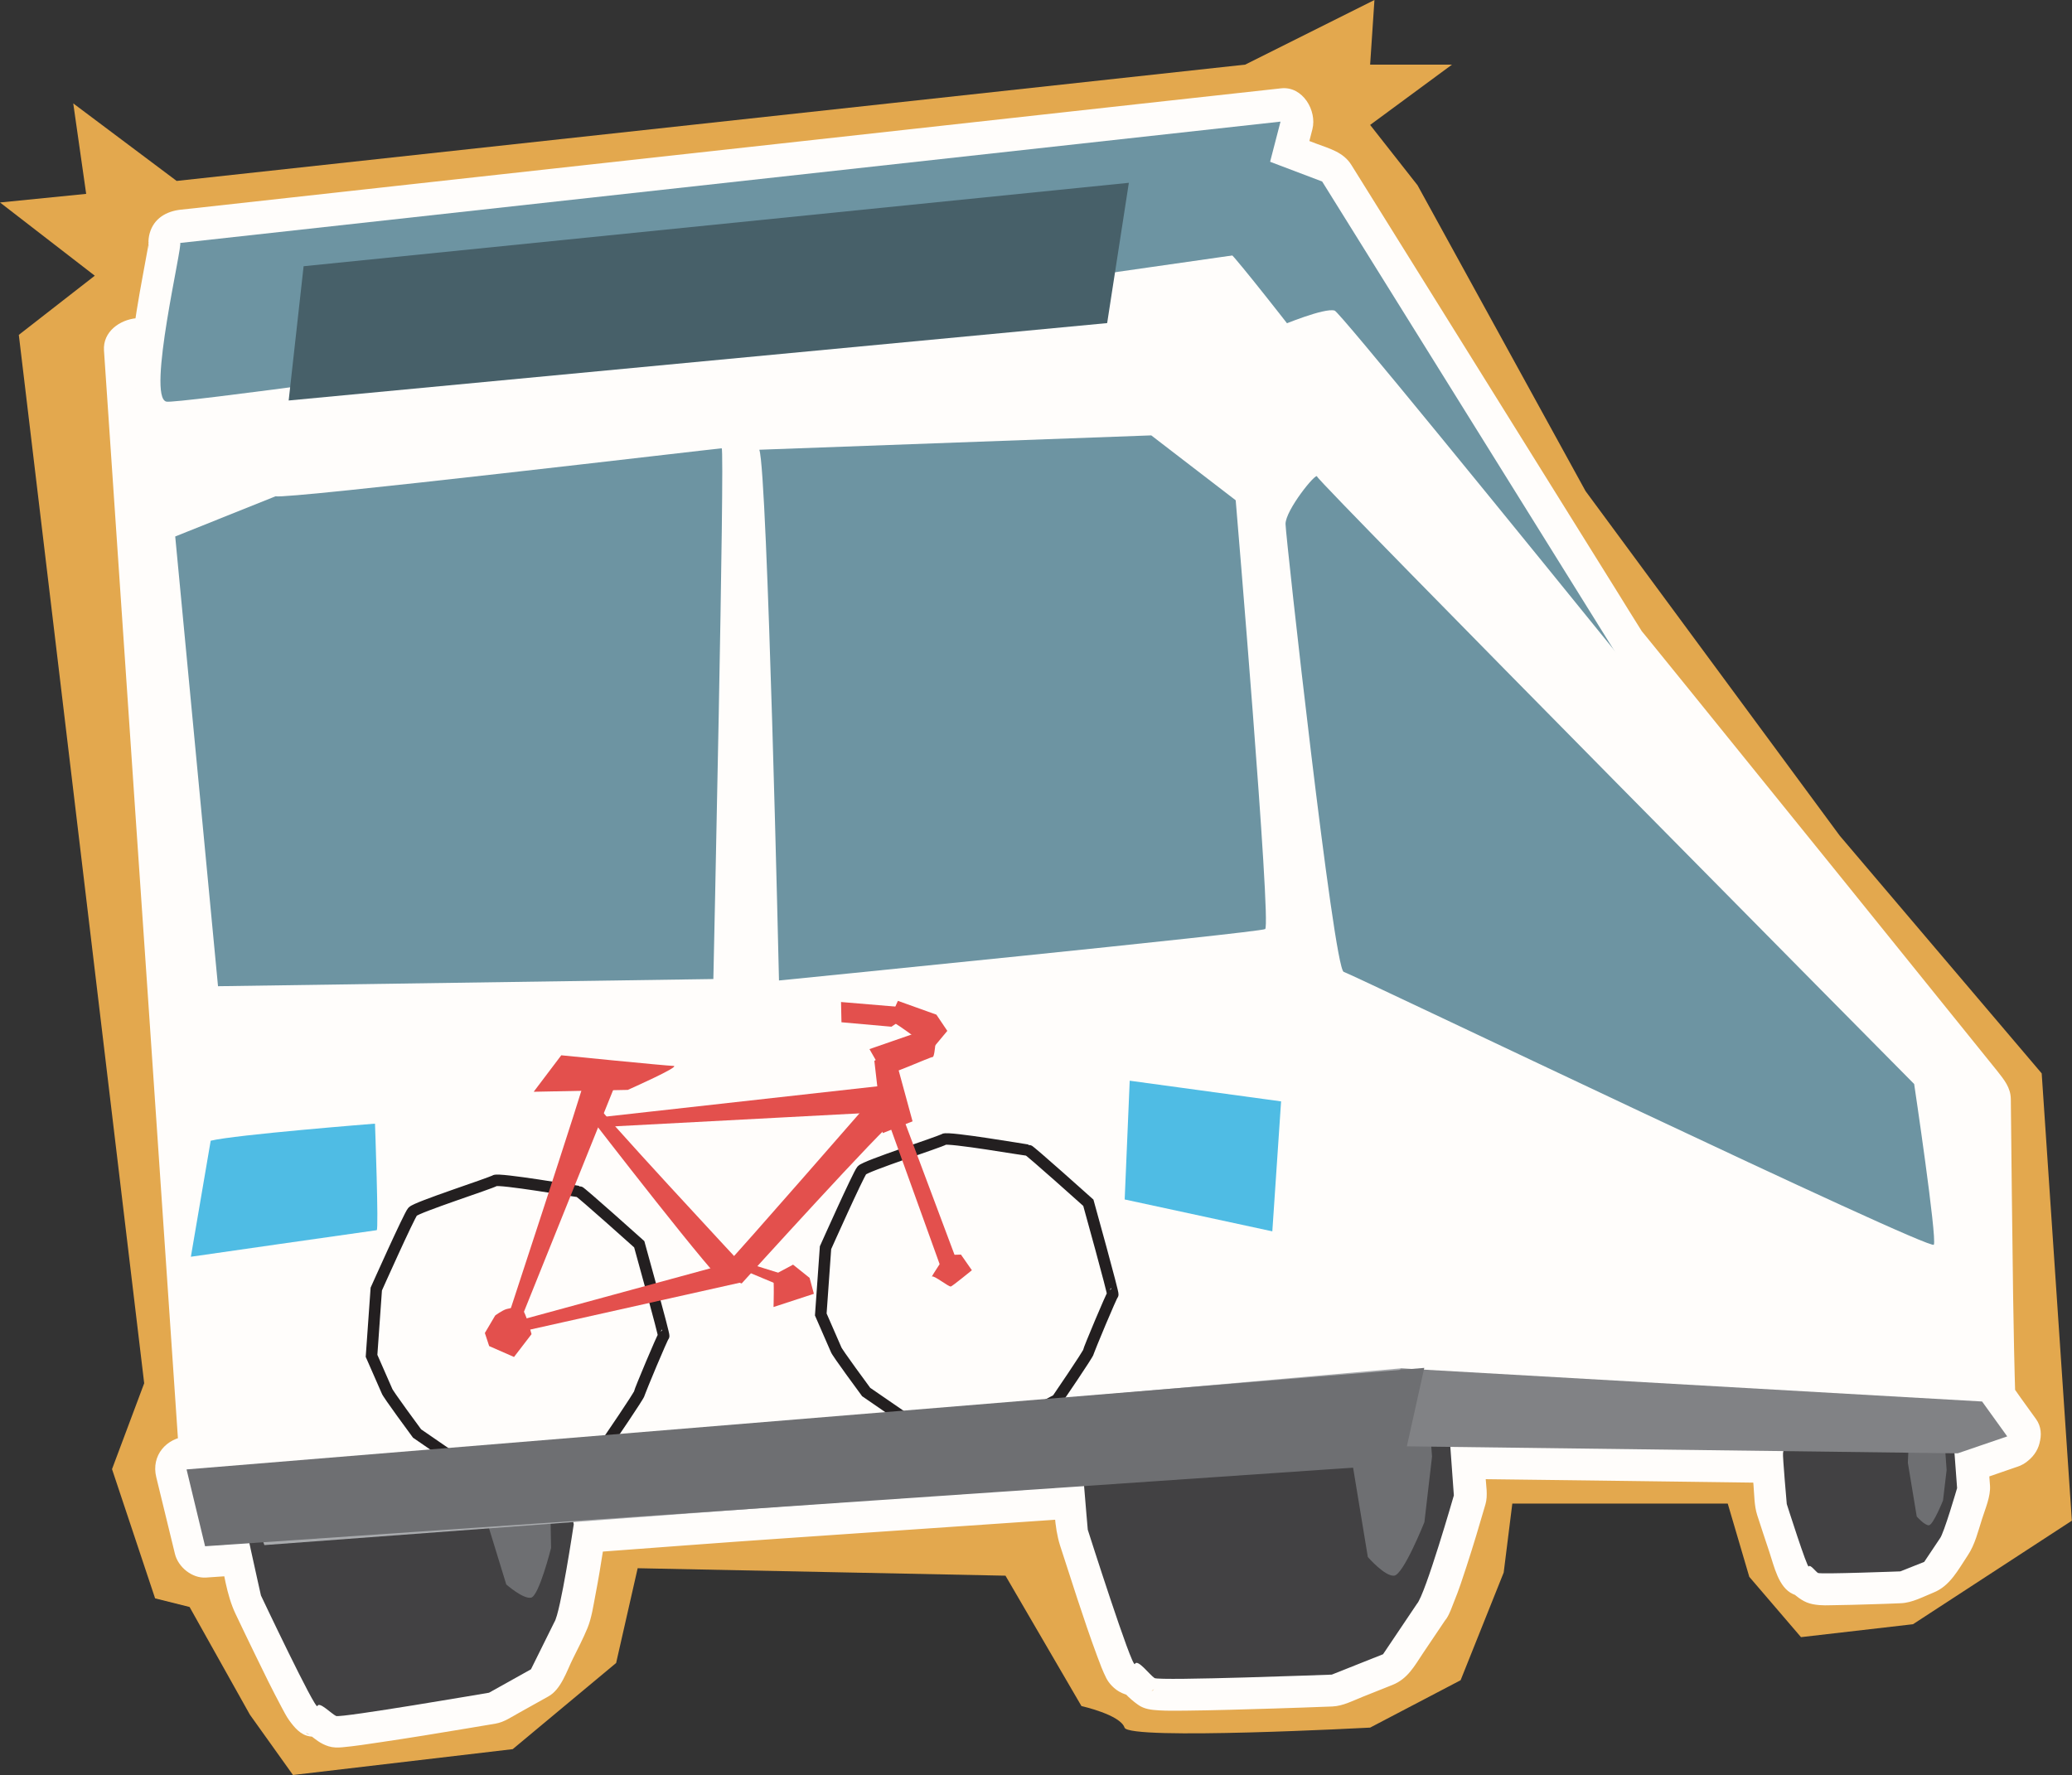 <?xml version="1.0" encoding="utf-8"?>
<!-- Generator: Adobe Illustrator 18.0.0, SVG Export Plug-In . SVG Version: 6.00 Build 0)  -->
<!DOCTYPE svg PUBLIC "-//W3C//DTD SVG 1.1//EN" "http://www.w3.org/Graphics/SVG/1.1/DTD/svg11.dtd">
<svg version="1.1" id="Layer_1" xmlns="http://www.w3.org/2000/svg" xmlns:xlink="http://www.w3.org/1999/xlink" x="0px" y="0px"
	 viewBox="0 0 1442.7 1236.1" enable-background="new 0 0 1442.7 1236.1" xml:space="preserve">
<rect x="0" y="0" width="1442.7" height="1236.1" fill="#333333" stroke="none"/>
<g>
	<path fill="#E3A84E" d="M123,126L51,72l9,63l-60,6l66,51l-52.9,41.2l87.3,730.1L78,1023.1l30,90l24,6l42,75l30,42l153-18l72-60
		l15-66l256.1,5.2l52.9,90.8c0,0,27,6,30,15c3,9,171,0,171,0l63-33l30-75l6-48h150l15,51l36,42l78-9l110.6-72.1l-21-311.5
		l-140.6-165.5l-177-240l-117-213l-33-42l57-42h-57l3-45l-90,45L123,126z"/>
	<g>
		<path fill="#FFFDFB" d="M1398.3,999.7l-17.5-24.3h0c-1.8-57.5-3.1-210-3.1-210s-132.5-164.5-253.3-313.6l-203.1-326L885,112
			l7.2-28l-766.2,84.6c1.4,0-8,41.6-12,73.7l-19,1.8l52.7,777.2l-17.2,1.4l13,53.4l30.9-2.1c3.8,17.5,8.1,36.4,8.1,36.4
			s38.1,80.5,39.3,77c1.2-3.5,9.8,5.4,13,6.9s106.5-16.2,106.5-16.2l29.2-16.3l16.3-32.9c4.3-6.4,13.5-68.1,13.5-68.1l-0.3-1.4
			l116.8-8.7l238.8-16.3c1.3,16.2,2.6,30.4,2.6,30.4s31,97.4,32.8,93.5c1.9-3.8,10.3,7.6,13.7,9.8c3.4,2.1,123.4-2.4,123.4-2.4
			l35.6-14.2l23.6-35.1c5.9-6.6,25.7-75.5,25.7-75.5l-2.5-33.8l231.9,2.9c-0.1,0.7-0.2,1.2-0.3,1.3c-0.4,1.7,2.6,35.5,2.6,35.5
			s14.4,45.3,15.3,43.5c0.9-1.8,4.8,3.5,6.4,4.5c1.6,1,57.4-1.1,57.4-1.1l16.6-6.6l10.9-16.3c2.7-3.1,12-35.1,12-35.1l-1.8-24.2
			l2.4,0L1398.3,999.7z"/>
		<g>
			<path fill="#FFFDFB" d="M1417.7,988.3c-3.5-4.9-7.1-9.8-10.6-14.7c-6.7-9.4-13-20.7-26.3-20.7c7.5,7.5,15,15,22.5,22.5
				c-1.5-48.2-1.9-96.4-2.5-144.6c-0.2-18.7-0.4-37.5-0.6-56.2c0-3.1-0.1-6.1-0.1-9.2c-0.1-8.1-4.8-13.6-9.4-19.5
				c-71.9-89.3-144-178.5-216.1-267.6c-6-7.4-12-14.8-18-22.2c-3-3.7-6-7.4-9-11.1c-1.5-1.8-3-3.7-4.5-5.5c-4-4.9,0.5,0.8,0.5,0.8
				c-0.8-1.2-1.5-2.5-2.3-3.7c-4.8-7.7-9.6-15.3-14.3-23c-18.4-29.6-36.9-59.2-55.3-88.8C1032,261,992.3,197.2,952.5,133.4
				c-3.9-6.2-7.7-12.4-11.6-18.6c-5.5-8.8-15.1-11.3-24.2-14.7c-8.6-3.3-17.2-6.5-25.8-9.8c5.2,9.2,10.5,18.5,15.7,27.7
				c2.4-9.3,4.8-18.6,7.2-28c3.3-12.9-6.7-30.1-21.7-28.5c-33,3.6-66.1,7.3-99.1,10.9c-75.7,8.4-151.5,16.7-227.2,25.1
				c-83.5,9.2-166.9,18.4-250.4,27.6c-56.1,6.2-112.3,12.4-168.4,18.6c-7,0.8-14.1,1.6-21.1,2.3c-10.1,1.1-18.8,6.1-21.7,16.5
				c-2.8,10.1,1.8,19.9,10.3,25.4c0,0,0,0,0.1,0c-3.4-4.5-6.9-9-10.3-13.4c-1.8-5.5-0.6-7.4-0.8-4.8c-0.1,1.8-0.7,5,0.5-3.4
				c-0.3,2-0.7,4.1-1,6.1c-1.1,6.2-2.3,12.3-3.4,18.5c-3.2,17.1-6,34.2-8.2,51.4c7.5-7.5,15-15,22.5-22.5c-6.3,0.6-12.7,1.2-19,1.8
				c-11.5,1.1-23.4,9.4-22.5,22.5c2.2,32.9,4.5,65.8,6.7,98.7c5.1,75.7,10.3,151.4,15.4,227.1C100.3,654,106,738,111.7,822.1
				c3.9,58,7.9,115.9,11.8,173.9c0.6,8.4,1.1,16.9,1.7,25.3c7.5-7.5,15-15,22.5-22.5c-5.7,0.5-11.5,0.9-17.2,1.4
				c-14.7,1.2-25.4,13.4-21.7,28.5c4.3,17.8,8.7,35.6,13,53.4c2.2,9.2,12,17.2,21.7,16.5c10.3-0.7,20.6-1.4,30.9-2.1
				c-7.2-5.5-14.5-11-21.7-16.5c3.1,14.5,4.9,30.4,11.3,43.9c4.6,9.7,9.3,19.4,14,29.1c5.8,12,11.7,24,18,35.8
				c1.7,3.1,3.3,6.4,5.4,9.3c3.5,4.8,7.8,10.1,14.2,11.1c11,1.7,20-1.3,25.9-11c-2.7,2.7-5.4,5.4-8.1,8.1c0.2-0.1,0.3-0.2,0.5-0.2
				c-3.8,1-7.6,2-11.4,3.1c-9.1-0.2-11.7-4.3-7-1.1c4,2.7-4-3.2-0.2-0.2c4.5,3.5,7.8,6.4,13.4,8.2c3.2,1,6.4,1,9.7,0.7
				c8.8-0.8,17.6-2.2,26.4-3.5c20.5-3,41-6.4,61.4-9.8c6.3-1.1,12.7-2.1,19-3.2c5.8-1,10.9-4.6,16-7.4c6.9-3.8,13.7-7.7,20.6-11.5
				c8.9-4.9,12.8-17.7,17.1-26.3c3.5-7,7.1-14,10.1-21.2c3-7.3,4.1-15.6,5.6-23.3c2-10.3,3.7-20.6,5.3-30.9
				c1.4-8.6,3.5-17.6,1.7-26.2c-7.2,9.5-14.5,19-21.7,28.5c50.1-3.7,100.2-7.6,150.3-11c68.1-4.7,136.1-9.3,204.2-14
				c0.4,0,0.7-0.1,1.1-0.1c-7.5-7.5-15-15-22.5-22.5c1.1,13.8,0.9,28.6,5.1,41.9c3.9,12.2,7.9,24.5,11.9,36.7
				c4.5,13.6,9,27.1,14,40.5c1.9,5.1,3.8,10.3,6.3,15.2c1.9,3.7,5.3,7.2,8.9,9.3c12.2,6.9,23.7,1.4,31.4-8.7
				c-2.7,2.7-5.4,5.4-8.1,8.1c0.2-0.1,0.3-0.2,0.5-0.2c-3.8,1-7.6,2-11.4,3.1c-3.1-0.8-6.1-1.6-9.2-2.4c-3.1-2.5-3.7-2.9-1.8-1.3
				c1,0.9,2,1.9,2.9,2.9c2.8,2.9,5.5,5.3,8.9,7.7c4.3,3.1,9.4,3.6,14.5,3.9c6.1,0.4,12.4,0.2,18.5,0.2c20.7-0.2,41.3-0.9,62-1.5
				c13.4-0.4,26.8-0.9,40.2-1.4c7.5-0.3,14.3-4,21.1-6.7c6.9-2.8,13.8-5.5,20.8-8.3c10.6-4.2,15.3-13.1,21.3-22.1
				c4.7-6.9,9.3-13.9,14-20.8c0.5-0.7,0.9-1.4,1.4-2.1c1.1-1.6,2.2-2.5-3,3.9c1.3-1.5,2.8-3.4,4-5.2c2.3-3.5,3.7-7.9,5.2-11.6
				c3.3-8,6-16.3,8.7-24.6c4.7-14.4,9-28.8,13.2-43.3c1.8-6.2,0.4-13.2,0-19.6c-0.5-6.9-1-13.8-1.5-20.7c-7.5,7.5-15,15-22.5,22.5
				c65.1,0.8,130.3,1.6,195.4,2.5c12.2,0.2,24.3,0.3,36.5,0.5c-7.2-9.5-14.5-19-21.7-28.5c-1.9,9.8-0.4,19.7,0.4,29.6
				c0.6,6.9,0.5,14.7,2.6,21.2c2.8,8.6,5.6,17.2,8.5,25.8c3.2,9.5,6.3,24.7,16.4,29.2c10,4.5,18.8,3.6,27.3-3.5
				c0.2-0.1,0.3-0.3,0.5-0.4c-7.3,1.9-14.6,3.9-21.9,5.8c-7.4-5-9.6-6.1-6.5-3.2c0.8,0.8,1.6,1.6,2.5,2.3c5.7,4.6,9.5,6.1,16.5,6.7
				c2.6,0.2,5.2,0.2,7.9,0.1c9.7-0.1,19.5-0.4,29.2-0.7c6.5-0.2,13.1-0.4,19.6-0.7c7.9-0.3,15.5-4.5,22.7-7.4
				c11.6-4.6,17.2-15.9,23.9-25.9c5-7.4,7.3-17.1,10-25.5c2.2-7,6-15.6,5.5-23.1c-0.6-7.6-1.1-15.3-1.7-22.9
				c-7.5,7.5-15,15-22.5,22.5c8.2,0.1,15.5-3.2,23.1-5.8c6.6-2.3,13.1-4.5,19.7-6.8c11.6-4,19.1-15.3,15.7-27.7
				c-3.1-11.3-16.1-19.7-27.7-15.7c-6.2,2.1-12.3,4.2-18.5,6.3c-4,1.4-8,2.7-11.9,4.1c-1.1,0.4-2.1,0.7-3.2,1.1
				c-3.7,1.3,8.5-0.5,2.7-0.5c-11.6-0.1-23.4,10.4-22.5,22.5c0.5,7.1,1,14.2,1.6,21.4c0.6,7.6,2.2-7.2,0.4-1.1
				c-1.1,3.7-2.2,7.4-3.4,11.2c-1.4,4.6-2.9,9.2-4.5,13.8c-0.7,1.9-3.3,8.4,0.1,0.3c-0.4,0.9-0.8,1.8-1.4,2.6
				c-3.6,5.4-7.3,10.8-10.9,16.2c4.5-3.4,9-6.9,13.4-10.3c-2.6,1-5.1,2-7.7,3.1c-1.9,0.7-3.7,1.5-5.6,2.2c-3.8,1.5-5.7,0.8,2.7,0.5
				c-5,0.2-9.9,0.4-14.9,0.5c-8.8,0.3-17.7,0.6-26.5,0.7c-3.4,0.1-6.8,0.1-10.2,0.1c-1.2,0-2.3,0-3.5,0c-4.5-0.1,5.5,1.3,3.7,0.6
				c3.3,1.9,6.6,3.9,9.9,5.8c-3.4-2.7-6.1-5.7-9.8-8.2c-9.2-6.3-20.7-2.7-28.5,3.8c9.1-1.2,18.2-2.3,27.3-3.5
				c7,8.4,9.5,10.9,7.6,7.4c-0.8-1.5-1.9-4.6,1.4,3.5c-0.6-1.5-1.2-3.1-1.8-4.7c-1.5-4-2.8-8.1-4.2-12.1c-2.5-7.6-5-15.1-7.4-22.7
				c-1.7-5.2,0.7,8.7,0.1,2.4c-0.3-3.7-0.6-7.5-0.9-11.2c-0.4-4.6-0.7-9.2-1.1-13.8c-0.1-1.9-0.3-3.8-0.4-5.7
				c-0.1-2.6,0.8-5.3-0.6,1.9c2.8-14.3-6.2-28.3-21.7-28.5c-65.1-0.8-130.3-1.6-195.4-2.5c-12.2-0.2-24.3-0.3-36.5-0.5
				c-11.6-0.1-23.4,10.4-22.5,22.5c0.4,6.1,0.9,12.1,1.3,18.2c0.3,3.8,0.6,7.5,0.8,11.3c0.4,5.3-0.9,5.4,1-1.4
				c-4,13.7-8.1,27.3-12.5,40.9c-2.6,8.2-5.4,16.5-8.5,24.5c-2.2,5.7,1-2.2,0.2-0.4c-0.5,1-0.9,2-1.5,3c-0.2,0.3-0.3,0.6-0.5,0.9
				c-0.1,0.1-0.2,0.2-0.2,0.4c4.2-5.5,4.1-5.3-0.4,0.6c-0.3,0.5-0.6,1-1,1.4c-7.5,11.2-15.1,22.4-22.6,33.6c4.5-3.4,9-6.9,13.4-10.3
				c-6.9,2.8-13.8,5.5-20.8,8.3c-4,1.6-7.9,3.1-11.9,4.7c-0.9,0.4-1.8,0.7-2.8,1.1c-2.1,0.9,8.4-0.8,5.1-0.7
				c-14.1,0.5-28.2,1-42.3,1.5c-20.5,0.7-41,1.3-61.5,1.5c-5.7,0.1-11.5,0.2-17.3-0.2c1.5,0.1,6.6,1.3,9.7,2.8
				c5,2.5,3.6,2.9,1.5,0.8c-1-1-1.9-2-2.9-2.9c-9.6-9.8-20.9-14.4-34.1-8.4c-4.1,1.9-6.5,5.4-9,8.9c2.7-2.7,5.4-5.4,8.1-8.1
				c0,0,0,0-0.1,0c3.8-1,7.6-2,11.4-3.1c0,0-0.1,0-0.1,0c3.8,1,7.6,2,11.4,3.1c3.2,1.9,5.7,4.4,7.6,7.6c-0.1-0.1-0.2-0.3-0.3-0.5
				c-0.3-0.4-0.5-0.9-0.7-1.4c-2-4.3,2.7,6.7,0.2,0.4c-1.8-4.6-3.5-9.3-5.2-14c-4.5-12.8-8.8-25.7-13-38.6
				c-3.2-9.8-6.4-19.6-9.6-29.5c-1.3-4.2-1.4-7.7-0.6,1.2c-0.9-10-1.7-20-2.5-30c-1-11.5-9.5-23.4-22.5-22.5
				c-64.8,4.4-129.6,8.9-194.4,13.3c-53,3.6-106,7.6-159,11.6c-0.7,0.1-1.5,0.1-2.2,0.2c-15.1,1.1-24.9,13.5-21.7,28.5
				c0.1,0.5,0.2,0.9,0.3,1.4c0-4,0-8,0-12c-2.9,19.4-5.8,38.9-10.3,58c-0.5,2.1-1,4.1-1.6,6.1c-1.7,5.8,1.8-3.2,0.7-1.4
				c-1.6,2.6-2.7,5.5-4.1,8.2c-4.1,8.2-8.2,16.5-12.2,24.7c2.7-2.7,5.4-5.4,8.1-8.1c-5.8,3.2-11.6,6.5-17.4,9.7
				c-3.3,1.8-6.6,3.7-9.9,5.5c-5.3,3,6.3-1.7,2.8-1.1c-13,2.2-26,4.4-39.1,6.5c-17.6,2.9-35.1,5.8-52.8,8.2
				c-3.1,0.4,6.9-0.9,0.9-0.1c-1.4,0.2-2.7,0.3-4.1,0.5c-1.4,0.2-2.9,0.3-4.4,0.3c3.6,0,7,0.9,10.2,2.6c-1.2-0.7-4.4-3.3,0.7,0.7
				c-3.2-2.5-6.3-5.2-9.8-7.3c-11.6-6.9-27.2-3.8-34,8.3c2.7-2.7,5.4-5.4,8.1-8.1c0,0,0,0-0.1,0c5.8-0.8,11.6-1.5,17.3-2.3
				c10.7,1.7,12.1,8.5,9.3,5.3c5.5,6.4,3.6,4.9,2.4,3c-0.9-1.4-1.7-2.9-2.5-4.3c-2.3-4.2-4.5-8.5-6.7-12.8
				c-5.6-11-11-22.2-16.4-33.3c-3.7-7.7-7.5-15.5-11.1-23.2c-0.2-0.5-0.4-0.9-0.6-1.4c4.7,9.9,1.7,2.9,0.9-0.7
				c-2.3-10.1-4.5-20.3-6.7-30.4c-2-9.2-12.2-17.2-21.7-16.5c-10.3,0.7-20.6,1.4-30.9,2.1c7.2,5.5,14.5,11,21.7,16.5
				c-4.3-17.8-8.7-35.6-13-53.4c-7.2,9.5-14.5,19-21.7,28.5c5.7-0.5,11.5-0.9,17.2-1.4c11.6-0.9,23.4-9.5,22.5-22.5
				c-2.2-32.9-4.5-65.8-6.7-98.7c-5.1-75.7-10.3-151.4-15.4-227.1c-5.7-84.1-11.4-168.1-17.1-252.2c-3.9-58-7.9-115.9-11.8-173.9
				c-0.6-8.4-1.1-16.9-1.7-25.3c-7.5,7.5-15,15-22.5,22.5c6.3-0.6,12.7-1.2,19-1.8c13.4-1.3,20.8-9.4,22.5-22.5
				c0.8-6.5-0.7,4.7,0.2-1.9c0.3-2,0.6-4,0.9-6c0.7-4.7,1.5-9.5,2.3-14.2c1.5-8.6,3.1-17.2,4.7-25.8c2.9-15.8,9.3-34.4-7.3-45.2
				c-3.8,14-7.6,28-11.4,41.9c33-3.6,66.1-7.3,99.1-10.9c75.7-8.4,151.5-16.7,227.2-25.1c83.5-9.2,166.9-18.4,250.4-27.6
				c56.1-6.2,112.3-12.4,168.4-18.6c7-0.8,14.1-1.6,21.1-2.3c-7.2-9.5-14.5-19-21.7-28.5c-2.4,9.3-4.8,18.6-7.2,28
				c-3.3,12.7,4.1,23.3,15.7,27.7c12.1,4.6,24.2,9.2,36.3,13.8c-4.5-3.4-9-6.9-13.4-10.3c28.9,46.4,57.9,92.9,86.8,139.3
				c37,59.3,73.9,118.7,110.9,178c5.4,8.6,11.3,16.2,17.8,24.2c24.8,30.6,49.6,61.2,74.4,91.9c41.7,51.6,83.4,103.3,125.1,154.9
				c15,18.6,30,37.2,44.9,55.8c-2.2-5.3-4.4-10.6-6.6-15.9c0.6,70,0.9,140,3.1,210c0.4,12.3,9.9,22.5,22.5,22.5c0,0,0,0,0,0
				c-6.5-3.7-13-7.4-19.4-11.1c5.8,8.1,11.7,16.2,17.5,24.3c7.1,9.9,19.4,14.7,30.8,8.1C1419.4,1013.3,1424.9,998.3,1417.7,988.3z"
				/>
		</g>
	</g>
	<g>
		<path fill="#424143" d="M171.4,973.4c0,0-3.1,69.1-3.4,72.4c-0.3,3.3,13.7,65.3,13.7,65.3s38.1,80.5,39.3,77
			c1.2-3.5,9.8,5.4,13,6.9c3.2,1.5,106.5-16.2,106.5-16.2l29.2-16.3l16.3-32.9c4.3-6.4,13.5-68.1,13.5-68.1l-10.9-51.8l-19.2-91.2
			l-33.2-42.1l-25.9-5.5l-108.2,24.3l-23.4,32L171.4,973.4z"/>
		<path fill="#6E6F72" d="M342.6,909.4c-4.9-1.3-15.5,10.8-15.5,10.8l-1.9,44.1l6.4,71l20.9,68.1c0,0,11.8,10.4,17.3,9.2
			s13.9-34.6,13.9-34.6l-0.7-40L370,976l-13.8-48.4L342.6,909.4z"/>
		<path fill="#424143" d="M766.7,907c0,0-14.1,78.2-14.9,81.9c-0.8,3.7,5.6,76.4,5.6,76.4s31,97.4,32.8,93.5s10.3,7.6,13.7,9.8
			c3.4,2.1,123.4-2.4,123.4-2.4L963,1152l23.6-35.1c5.9-6.6,25.7-75.5,25.7-75.5l-4.4-60.7L1000,874l-31.2-53l-28.6-10.2
			l-126.6,11.4l-31.5,32.9L766.7,907z"/>
		<path fill="#6E6F72" d="M971,861.9c-5.4-2.2-19.3,10-19.3,10l-9,49.9l-3.6,81.8l13.3,80.7c0,0,11.8,13.6,18.3,13
			s21.1-37.3,21.1-37.3l5.3-45.6l-5.3-72.4l-8.2-57.1L971,861.9z"/>
		<path fill="#424143" d="M1248.4,973.8c0,0-6.6,36.3-6.9,38.1c-0.4,1.7,2.6,35.5,2.6,35.5s14.4,45.3,15.3,43.5
			c0.9-1.8,4.8,3.5,6.4,4.5c1.6,1,57.4-1.1,57.4-1.1l16.6-6.6l10.9-16.3c2.7-3.1,12-35.1,12-35.1l-2.1-28.2l-3.6-49.6l-14.5-24.6
			l-13.3-4.7l-58.9,5.3l-14.6,15.3L1248.4,973.8z"/>
		<path fill="#6E6F72" d="M1343.3,952.8c-2.5-1-9,4.6-9,4.6l-4.2,23.2l-1.7,38l6.2,37.5c0,0,5.5,6.3,8.5,6.1
			c3-0.3,9.8-17.3,9.8-17.3l2.5-21.2L1353,990l-3.8-26.6L1343.3,952.8z"/>
		<polygon fill="#FFFDFB" points="93.5,255.7 148,1059 991.4,994.6 897.4,180.2 		"/>
		<path fill="#6D94A2" d="M125.4,169.2c2.3,0-23.5,107.6-9.5,110.5s751.9-103.2,751.9-103.2l23.8-91.8L125.4,169.2z"/>
		<path fill="#6D94A2" d="M920.6,126.4l-58.3-22.1c0,0-14.9,70.1-7.9,70c6.9-0.1,381.9,496.7,381.9,496.7l11.3-11.9l-12.1-26.9
			L920.6,126.4z"/>
		<path fill="#FFFDFB" d="M892.4,226.6l14,746.8l14.5,33.1c0,0,462.8-2,460.4-9.1S1377,766,1377,766S936.3,218.6,929.3,216.3
			C922.3,214.1,892.4,226.6,892.4,226.6z"/>
		<polygon fill="#A8AAAD" points="164.6,1024.6 184.1,1076 925.9,1020.7 975.5,952.9 		"/>
		<polygon fill="#818285" points="1380.1,976 1397.6,1000.3 1363.1,1012.1 921,1006.5 975.5,952.9 		"/>
		<polygon fill="#476069" points="211.4,185.4 201,278.9 770.9,225 786,127.3 		"/>
		<path fill="#6D94A2" d="M191.9,345.6c6.9,2.3,308.3-33.4,310.6-33.4s-5.8,369.6-5.8,369.6l-344.9,5L122,373.6L191.9,345.6z"/>
		<path fill="#6D94A2" d="M528.7,313.2c5.7,15.3,13.7,369.6,13.7,369.6s334-33.3,338.5-35.8c4.5-2.5-20.5-298.6-20.5-298.6
			l-58.8-45.2L528.7,313.2z"/>
		<path fill="#4FBCE4" d="M146.7,794.4c17-4.2,114.4-11.9,114.4-11.9s2.7,74,1.2,74.2c-9.2,1.2-129.4,18.5-129.4,18.5L146.7,794.4z"
			/>
		<polygon fill="#4FBCE4" points="786.6,752.6 783.1,835.3 885.9,857.5 892,767 		"/>
		<path fill="#6D94A2" d="M935.6,676.8c7,2.2,408.6,194.8,410.9,190s-13.7-111.9-13.7-111.9s-415.3-419.5-415.7-423
			s-22.2,23.5-22,33.1S928.6,674.6,935.6,676.8z"/>
		<g id="bike_1_">
			<path fill="none" stroke="#231F20" stroke-width="8" stroke-miterlimit="10" d="M269.4,968.6c0,1.3,21,29.7,21,29.7l39.4,27.1
				c0,0,53.7-1.5,53.7-1.1c0,0.4,39.8-20.6,39.8-20.6s21.6-31.6,21.9-33.4c0.3-1.8,16.2-39.7,16.9-39.9c0.7-0.2-17-63.9-17-63.9
				s-40.9-36.7-42-36.7c-1.1,0-55.9-9.4-58.6-7.6c-2.7,1.8-54.6,18.5-57.2,21.6c-2.6,3.1-25.3,53.9-25.3,53.9l-3.3,46.5L269.4,968.6
				z"/>
			<path fill="none" stroke="#231F20" stroke-width="8" stroke-miterlimit="10" d="M582.1,939.7c0,1.3,21,29.7,21,29.7l39.4,27.1
				c0,0,53.7-1.5,53.7-1.1c0,0.4,39.8-20.6,39.8-20.6s21.6-31.6,21.9-33.4c0.3-1.8,16.2-39.7,16.9-39.9c0.7-0.2-17-63.9-17-63.9
				S717,801,715.9,801s-55.9-9.4-58.6-7.6c-2.7,1.8-54.6,18.5-57.2,21.6c-2.6,3.1-25.3,53.9-25.3,53.9l-3.3,46.5L582.1,939.7z"/>
			<path fill="#E3504D" d="M371.6,760.3l65.5-1.3c0,0,37.5-16.6,31.8-16.7c-5.1-0.1-78.1-7.4-78.1-7.4L371.6,760.3z"/>
			<path fill="#E3504D" d="M408.5,747c0.1,3.4-61.4,190.2-61.4,190.2l9.8-4L429,753.9L408.5,747z"/>
			<polygon fill="#E3504D" points="414.6,778.4 621.7,755.3 616.1,774.4 410.4,785.3 			"/>
			<path fill="#E3504D" d="M410.3,777.2c0,0,92.5,120,95,116.8c2.4-3.2,12.9-11.7,12.9-11.7S412.6,768.9,413.8,766.9
				C415,765,410.3,777.2,410.3,777.2z"/>
			<polygon fill="#E3504D" points="357.9,920.5 512.8,878.3 516.8,892.9 353.1,929.5 			"/>
			<polygon fill="#E3504D" points="608.8,738.8 614.6,789.1 635.4,780.9 621.6,730.3 			"/>
			<path fill="#E3504D" d="M506.8,879.3c4.7-4.2,102.5-116.4,102.5-116.4s16.3,18.7,12.9,18.3c-3.4-0.4-105.8,112.6-105.8,112.6
				l-17.4-6.1L506.8,879.3z"/>
			<polygon fill="#E3504D" points="627.3,774.2 667.6,881.8 656,885.2 616.1,774.4 			"/>
			<path fill="#E3504D" d="M605.4,730.6l46.7-16.2c0,0-0.8,21.7-2.7,21.7c-1.9,0-32.5,14-33.8,12.1
				C614.4,746.4,605.4,730.6,605.4,730.6z"/>
			<path fill="#E3504D" d="M625.2,697c0,0-6.8,14.2-3.9,14.7c2.9,0.6,27.4,19.3,27.4,19.3l10.9-13.1l-7.6-11.3L625.2,697z"/>
			<polygon fill="#E3504D" points="628.4,701.4 585.6,697.8 585.9,711.9 620.7,715 628.5,709.7 			"/>
			<path fill="#E3504D" d="M658.5,874c0,0-10.8,16-9.5,15c1.4-1,11.7,7.4,13.1,6.9c1.4-0.5,14.6-11.3,14.6-11.3l-7.6-10.9L658.5,874
				z"/>
			<path fill="#E3504D" d="M344.8,916.1c0,0,5-3.7,8-4.5c2.9-0.7,9.7-2.5,12,1.9c2.3,4.4,5.3,15.6,5.3,15.6L357.9,945l-17.3-7.6
				l-3-9.1L344.8,916.1z"/>
			<polygon fill="#E3504D" points="516.8,878.5 554,890.1 550.1,898.1 514.5,883.2 			"/>
			<path fill="#E3504D" d="M538.2,888.2c1,2.9,0.4,22,0.4,22l28.1-9.2l-3-11.1l-11.5-9.2L538.2,888.2z"/>
		</g>
		<polygon fill="#6E6F72" points="129.9,1023.3 142.8,1076.8 976.8,1019.7 991.7,952.6 		"/>
	</g>
</g>
</svg>
